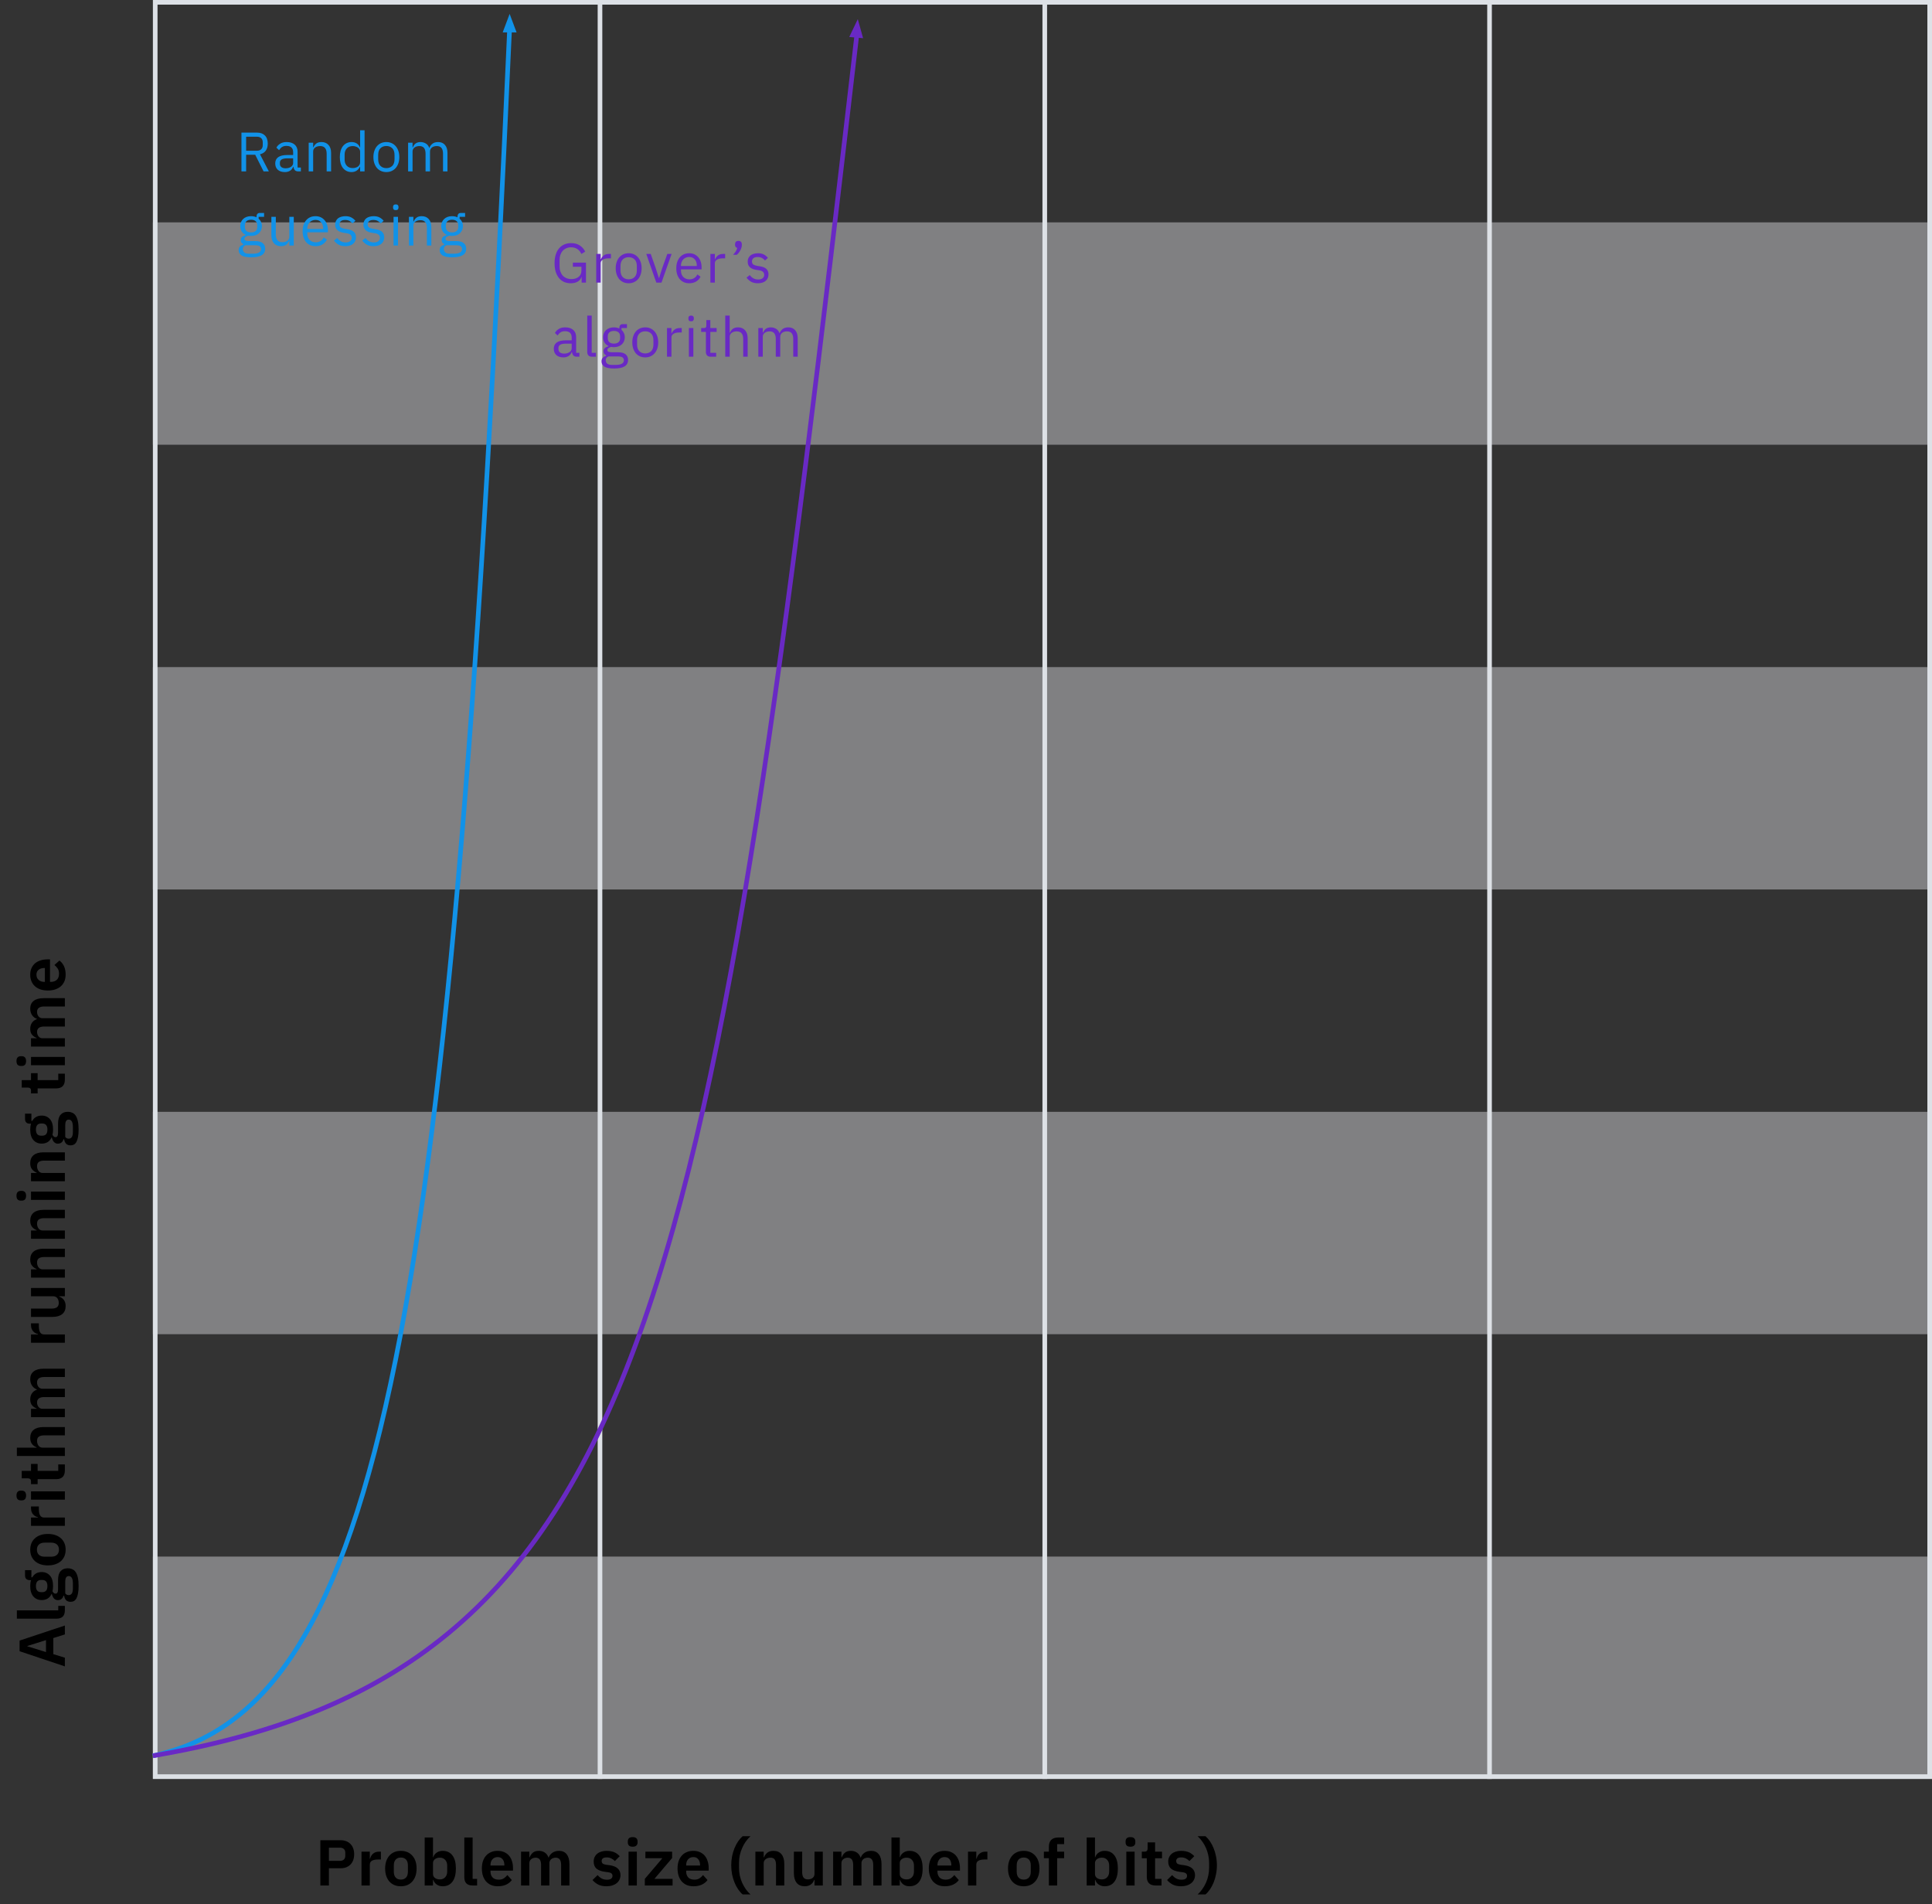 <svg xmlns="http://www.w3.org/2000/svg" width="417" height="411" fill="none" viewBox="0 0 417 411"><rect x="0" y="0" width="417" height="411" fill="#333333" stroke="none"/><rect width="384" height="48" x="33" y="336" fill="#F2F4F8" opacity=".4"/><rect width="384" height="48" x="33" y="240" fill="#F2F4F8" opacity=".4"/><rect width="384" height="48" x="33" y="144" fill="#F2F4F8" opacity=".4"/><rect width="384" height="48" x="33" y="48" fill="#F2F4F8" opacity=".4"/><path fill="#000" d="M69.148 407V397.228H73.544C73.993 397.228 74.394 397.303 74.749 397.452C75.112 397.592 75.421 397.797 75.672 398.068C75.924 398.329 76.116 398.647 76.246 399.02C76.377 399.393 76.442 399.804 76.442 400.252C76.442 400.709 76.377 401.125 76.246 401.498C76.116 401.862 75.924 402.179 75.672 402.45C75.421 402.711 75.112 402.917 74.749 403.066C74.394 403.206 73.993 403.276 73.544 403.276H70.996V407H69.148ZM70.996 401.68H73.376C73.731 401.68 74.011 401.587 74.216 401.4C74.422 401.204 74.525 400.929 74.525 400.574V399.93C74.525 399.575 74.422 399.305 74.216 399.118C74.011 398.931 73.731 398.838 73.376 398.838H70.996V401.68ZM78.028 407V399.692H79.82V401.204H79.891C79.937 401.008 80.007 400.821 80.1 400.644C80.203 400.457 80.334 400.294 80.493 400.154C80.651 400.014 80.838 399.902 81.052 399.818C81.276 399.734 81.533 399.692 81.823 399.692H82.215V401.386H81.654C81.048 401.386 80.591 401.475 80.282 401.652C79.975 401.829 79.82 402.119 79.82 402.52V407H78.028ZM86.514 407.168C85.992 407.168 85.52 407.079 85.1 406.902C84.69 406.725 84.335 406.468 84.036 406.132C83.747 405.796 83.523 405.395 83.364 404.928C83.206 404.452 83.126 403.92 83.126 403.332C83.126 402.744 83.206 402.217 83.364 401.75C83.523 401.283 83.747 400.887 84.036 400.56C84.335 400.224 84.69 399.967 85.1 399.79C85.52 399.613 85.992 399.524 86.514 399.524C87.037 399.524 87.508 399.613 87.928 399.79C88.348 399.967 88.703 400.224 88.992 400.56C89.291 400.887 89.52 401.283 89.678 401.75C89.837 402.217 89.916 402.744 89.916 403.332C89.916 403.92 89.837 404.452 89.678 404.928C89.52 405.395 89.291 405.796 88.992 406.132C88.703 406.468 88.348 406.725 87.928 406.902C87.508 407.079 87.037 407.168 86.514 407.168ZM86.514 405.726C86.99 405.726 87.364 405.581 87.634 405.292C87.905 405.003 88.04 404.578 88.04 404.018V402.66C88.04 402.109 87.905 401.689 87.634 401.4C87.364 401.111 86.99 400.966 86.514 400.966C86.048 400.966 85.679 401.111 85.408 401.4C85.138 401.689 85.002 402.109 85.002 402.66V404.018C85.002 404.578 85.138 405.003 85.408 405.292C85.679 405.581 86.048 405.726 86.514 405.726ZM91.665 396.64H93.457V400.896H93.513C93.644 400.476 93.891 400.145 94.255 399.902C94.619 399.65 95.044 399.524 95.529 399.524C96.462 399.524 97.172 399.855 97.657 400.518C98.152 401.171 98.399 402.109 98.399 403.332C98.399 404.564 98.152 405.511 97.657 406.174C97.172 406.837 96.462 407.168 95.529 407.168C95.044 407.168 94.619 407.042 94.255 406.79C93.9 406.538 93.653 406.202 93.513 405.782H93.457V407H91.665V396.64ZM94.955 405.684C95.422 405.684 95.8 405.53 96.089 405.222C96.378 404.914 96.523 404.499 96.523 403.976V402.716C96.523 402.193 96.378 401.778 96.089 401.47C95.8 401.153 95.422 400.994 94.955 400.994C94.526 400.994 94.166 401.101 93.877 401.316C93.597 401.531 93.457 401.815 93.457 402.17V404.494C93.457 404.877 93.597 405.171 93.877 405.376C94.166 405.581 94.526 405.684 94.955 405.684ZM102.011 407C101.395 407 100.943 406.846 100.653 406.538C100.364 406.23 100.219 405.796 100.219 405.236V396.64H102.011V405.572H102.977V407H102.011ZM107.449 407.168C106.907 407.168 106.422 407.079 105.993 406.902C105.573 406.715 105.213 406.459 104.915 406.132C104.625 405.796 104.401 405.395 104.243 404.928C104.084 404.452 104.005 403.92 104.005 403.332C104.005 402.753 104.079 402.231 104.229 401.764C104.387 401.297 104.611 400.901 104.901 400.574C105.19 400.238 105.545 399.981 105.965 399.804C106.385 399.617 106.861 399.524 107.393 399.524C107.962 399.524 108.457 399.622 108.877 399.818C109.297 400.014 109.642 400.28 109.913 400.616C110.183 400.952 110.384 401.344 110.515 401.792C110.655 402.231 110.725 402.702 110.725 403.206V403.794H105.867V403.976C105.867 404.508 106.016 404.937 106.315 405.264C106.613 405.581 107.057 405.74 107.645 405.74C108.093 405.74 108.457 405.647 108.737 405.46C109.026 405.273 109.283 405.035 109.507 404.746L110.473 405.824C110.174 406.244 109.763 406.575 109.241 406.818C108.727 407.051 108.13 407.168 107.449 407.168ZM107.421 400.868C106.945 400.868 106.567 401.027 106.287 401.344C106.007 401.661 105.867 402.072 105.867 402.576V402.688H108.863V402.562C108.863 402.058 108.737 401.652 108.485 401.344C108.242 401.027 107.887 400.868 107.421 400.868ZM112.461 407V399.692H114.253V400.91H114.323C114.463 400.527 114.687 400.201 114.995 399.93C115.303 399.659 115.733 399.524 116.283 399.524C116.787 399.524 117.221 399.645 117.585 399.888C117.949 400.131 118.22 400.499 118.397 400.994H118.425C118.556 400.583 118.813 400.238 119.195 399.958C119.587 399.669 120.077 399.524 120.665 399.524C121.384 399.524 121.935 399.771 122.317 400.266C122.709 400.761 122.905 401.465 122.905 402.38V407H121.113V402.562C121.113 401.517 120.721 400.994 119.937 400.994C119.76 400.994 119.587 401.022 119.419 401.078C119.261 401.125 119.116 401.199 118.985 401.302C118.864 401.395 118.766 401.517 118.691 401.666C118.617 401.806 118.579 401.974 118.579 402.17V407H116.787V402.562C116.787 401.517 116.395 400.994 115.611 400.994C115.443 400.994 115.275 401.022 115.107 401.078C114.949 401.125 114.804 401.199 114.673 401.302C114.552 401.395 114.449 401.517 114.365 401.666C114.291 401.806 114.253 401.974 114.253 402.17V407H112.461ZM130.912 407.168C130.212 407.168 129.624 407.051 129.148 406.818C128.672 406.575 128.252 406.244 127.888 405.824L128.98 404.76C129.25 405.068 129.544 405.311 129.862 405.488C130.188 405.665 130.562 405.754 130.982 405.754C131.411 405.754 131.719 405.679 131.906 405.53C132.102 405.381 132.2 405.175 132.2 404.914C132.2 404.699 132.13 404.531 131.99 404.41C131.859 404.279 131.63 404.191 131.304 404.144L130.576 404.046C129.782 403.943 129.176 403.719 128.756 403.374C128.345 403.019 128.14 402.506 128.14 401.834C128.14 401.479 128.205 401.162 128.336 400.882C128.466 400.593 128.653 400.35 128.896 400.154C129.138 399.949 129.428 399.795 129.764 399.692C130.109 399.58 130.492 399.524 130.912 399.524C131.266 399.524 131.579 399.552 131.85 399.608C132.13 399.655 132.382 399.729 132.606 399.832C132.83 399.925 133.035 400.047 133.222 400.196C133.408 400.336 133.59 400.495 133.768 400.672L132.718 401.722C132.503 401.498 132.246 401.311 131.948 401.162C131.649 401.013 131.322 400.938 130.968 400.938C130.576 400.938 130.291 401.008 130.114 401.148C129.946 401.288 129.862 401.47 129.862 401.694C129.862 401.937 129.932 402.123 130.072 402.254C130.221 402.375 130.468 402.464 130.814 402.52L131.556 402.618C133.133 402.842 133.922 403.561 133.922 404.774C133.922 405.129 133.847 405.455 133.698 405.754C133.558 406.043 133.357 406.295 133.096 406.51C132.834 406.715 132.517 406.879 132.144 407C131.78 407.112 131.369 407.168 130.912 407.168ZM136.56 398.628C136.187 398.628 135.916 398.544 135.748 398.376C135.589 398.208 135.51 397.993 135.51 397.732V397.452C135.51 397.191 135.589 396.976 135.748 396.808C135.916 396.64 136.187 396.556 136.56 396.556C136.924 396.556 137.19 396.64 137.358 396.808C137.526 396.976 137.61 397.191 137.61 397.452V397.732C137.61 397.993 137.526 398.208 137.358 398.376C137.19 398.544 136.924 398.628 136.56 398.628ZM135.664 399.692H137.456V407H135.664V399.692ZM139.175 407V405.572L142.969 401.106H139.301V399.692H145.069V401.078L141.247 405.572H145.167V407H139.175ZM149.684 407.168C149.143 407.168 148.657 407.079 148.228 406.902C147.808 406.715 147.449 406.459 147.15 406.132C146.861 405.796 146.637 405.395 146.478 404.928C146.319 404.452 146.24 403.92 146.24 403.332C146.24 402.753 146.315 402.231 146.464 401.764C146.623 401.297 146.847 400.901 147.136 400.574C147.425 400.238 147.78 399.981 148.2 399.804C148.62 399.617 149.096 399.524 149.628 399.524C150.197 399.524 150.692 399.622 151.112 399.818C151.532 400.014 151.877 400.28 152.148 400.616C152.419 400.952 152.619 401.344 152.75 401.792C152.89 402.231 152.96 402.702 152.96 403.206V403.794H148.102V403.976C148.102 404.508 148.251 404.937 148.55 405.264C148.849 405.581 149.292 405.74 149.88 405.74C150.328 405.74 150.692 405.647 150.972 405.46C151.261 405.273 151.518 405.035 151.742 404.746L152.708 405.824C152.409 406.244 151.999 406.575 151.476 406.818C150.963 407.051 150.365 407.168 149.684 407.168ZM149.656 400.868C149.18 400.868 148.802 401.027 148.522 401.344C148.242 401.661 148.102 402.072 148.102 402.576V402.688H151.098V402.562C151.098 402.058 150.972 401.652 150.72 401.344C150.477 401.027 150.123 400.868 149.656 400.868ZM157.829 402.632C157.829 401.96 157.89 401.311 158.011 400.686C158.142 400.061 158.315 399.482 158.529 398.95C158.753 398.409 159.015 397.919 159.313 397.48C159.612 397.041 159.939 396.668 160.293 396.36H161.987C161.605 396.715 161.259 397.107 160.951 397.536C160.653 397.965 160.396 398.427 160.181 398.922C159.967 399.407 159.799 399.921 159.677 400.462C159.565 401.003 159.509 401.559 159.509 402.128V403.164C159.509 403.743 159.565 404.307 159.677 404.858C159.799 405.399 159.967 405.917 160.181 406.412C160.405 406.897 160.667 407.355 160.965 407.784C161.273 408.213 161.614 408.596 161.987 408.932H160.293C159.948 408.643 159.626 408.279 159.327 407.84C159.029 407.401 158.767 406.911 158.543 406.37C158.319 405.819 158.142 405.231 158.011 404.606C157.89 403.971 157.829 403.313 157.829 402.632ZM163.042 407V399.692H164.834V400.91H164.904C165.053 400.518 165.287 400.191 165.604 399.93C165.931 399.659 166.379 399.524 166.948 399.524C167.704 399.524 168.283 399.771 168.684 400.266C169.085 400.761 169.286 401.465 169.286 402.38V407H167.494V402.562C167.494 402.039 167.401 401.647 167.214 401.386C167.027 401.125 166.719 400.994 166.29 400.994C166.103 400.994 165.921 401.022 165.744 401.078C165.576 401.125 165.422 401.199 165.282 401.302C165.151 401.395 165.044 401.517 164.96 401.666C164.876 401.806 164.834 401.974 164.834 402.17V407H163.042ZM175.801 405.782H175.731C175.665 405.969 175.577 406.146 175.465 406.314C175.362 406.473 175.227 406.617 175.059 406.748C174.9 406.879 174.704 406.981 174.471 407.056C174.247 407.131 173.985 407.168 173.687 407.168C172.931 407.168 172.352 406.921 171.951 406.426C171.549 405.931 171.349 405.227 171.349 404.312V399.692H173.141V404.13C173.141 404.634 173.239 405.021 173.435 405.292C173.631 405.553 173.943 405.684 174.373 405.684C174.55 405.684 174.723 405.661 174.891 405.614C175.068 405.567 175.222 405.497 175.353 405.404C175.483 405.301 175.591 405.18 175.675 405.04C175.759 404.891 175.801 404.718 175.801 404.522V399.692H177.593V407H175.801V405.782ZM179.823 407V399.692H181.615V400.91H181.685C181.825 400.527 182.049 400.201 182.357 399.93C182.665 399.659 183.094 399.524 183.645 399.524C184.149 399.524 184.583 399.645 184.947 399.888C185.311 400.131 185.582 400.499 185.759 400.994H185.787C185.918 400.583 186.174 400.238 186.557 399.958C186.949 399.669 187.439 399.524 188.027 399.524C188.746 399.524 189.296 399.771 189.679 400.266C190.071 400.761 190.267 401.465 190.267 402.38V407H188.475V402.562C188.475 401.517 188.083 400.994 187.299 400.994C187.122 400.994 186.949 401.022 186.781 401.078C186.622 401.125 186.478 401.199 186.347 401.302C186.226 401.395 186.128 401.517 186.053 401.666C185.978 401.806 185.941 401.974 185.941 402.17V407H184.149V402.562C184.149 401.517 183.757 400.994 182.973 400.994C182.805 400.994 182.637 401.022 182.469 401.078C182.31 401.125 182.166 401.199 182.035 401.302C181.914 401.395 181.811 401.517 181.727 401.666C181.652 401.806 181.615 401.974 181.615 402.17V407H179.823ZM192.411 396.64H194.203V400.896H194.259C194.389 400.476 194.637 400.145 195.001 399.902C195.365 399.65 195.789 399.524 196.275 399.524C197.208 399.524 197.917 399.855 198.403 400.518C198.897 401.171 199.145 402.109 199.145 403.332C199.145 404.564 198.897 405.511 198.403 406.174C197.917 406.837 197.208 407.168 196.275 407.168C195.789 407.168 195.365 407.042 195.001 406.79C194.646 406.538 194.399 406.202 194.259 405.782H194.203V407H192.411V396.64ZM195.701 405.684C196.167 405.684 196.545 405.53 196.835 405.222C197.124 404.914 197.269 404.499 197.269 403.976V402.716C197.269 402.193 197.124 401.778 196.835 401.47C196.545 401.153 196.167 400.994 195.701 400.994C195.271 400.994 194.912 401.101 194.623 401.316C194.343 401.531 194.203 401.815 194.203 402.17V404.494C194.203 404.877 194.343 405.171 194.623 405.376C194.912 405.581 195.271 405.684 195.701 405.684ZM203.919 407.168C203.378 407.168 202.893 407.079 202.463 406.902C202.043 406.715 201.684 406.459 201.385 406.132C201.096 405.796 200.872 405.395 200.713 404.928C200.555 404.452 200.475 403.92 200.475 403.332C200.475 402.753 200.55 402.231 200.699 401.764C200.858 401.297 201.082 400.901 201.371 400.574C201.661 400.238 202.015 399.981 202.435 399.804C202.855 399.617 203.331 399.524 203.863 399.524C204.433 399.524 204.927 399.622 205.347 399.818C205.767 400.014 206.113 400.28 206.383 400.616C206.654 400.952 206.855 401.344 206.985 401.792C207.125 402.231 207.195 402.702 207.195 403.206V403.794H202.337V403.976C202.337 404.508 202.487 404.937 202.785 405.264C203.084 405.581 203.527 405.74 204.115 405.74C204.563 405.74 204.927 405.647 205.207 405.46C205.497 405.273 205.753 405.035 205.977 404.746L206.943 405.824C206.645 406.244 206.234 406.575 205.711 406.818C205.198 407.051 204.601 407.168 203.919 407.168ZM203.891 400.868C203.415 400.868 203.037 401.027 202.757 401.344C202.477 401.661 202.337 402.072 202.337 402.576V402.688H205.333V402.562C205.333 402.058 205.207 401.652 204.955 401.344C204.713 401.027 204.358 400.868 203.891 400.868ZM208.932 407V399.692H210.724V401.204H210.794C210.841 401.008 210.911 400.821 211.004 400.644C211.107 400.457 211.237 400.294 211.396 400.154C211.555 400.014 211.741 399.902 211.956 399.818C212.18 399.734 212.437 399.692 212.726 399.692H213.118V401.386H212.558C211.951 401.386 211.494 401.475 211.186 401.652C210.878 401.829 210.724 402.119 210.724 402.52V407H208.932ZM220.955 407.168C220.432 407.168 219.961 407.079 219.541 406.902C219.13 406.725 218.775 406.468 218.477 406.132C218.187 405.796 217.963 405.395 217.805 404.928C217.646 404.452 217.567 403.92 217.567 403.332C217.567 402.744 217.646 402.217 217.805 401.75C217.963 401.283 218.187 400.887 218.477 400.56C218.775 400.224 219.13 399.967 219.541 399.79C219.961 399.613 220.432 399.524 220.955 399.524C221.477 399.524 221.949 399.613 222.369 399.79C222.789 399.967 223.143 400.224 223.433 400.56C223.731 400.887 223.96 401.283 224.119 401.75C224.277 402.217 224.357 402.744 224.357 403.332C224.357 403.92 224.277 404.452 224.119 404.928C223.96 405.395 223.731 405.796 223.433 406.132C223.143 406.468 222.789 406.725 222.369 406.902C221.949 407.079 221.477 407.168 220.955 407.168ZM220.955 405.726C221.431 405.726 221.804 405.581 222.075 405.292C222.345 405.003 222.481 404.578 222.481 404.018V402.66C222.481 402.109 222.345 401.689 222.075 401.4C221.804 401.111 221.431 400.966 220.955 400.966C220.488 400.966 220.119 401.111 219.849 401.4C219.578 401.689 219.443 402.109 219.443 402.66V404.018C219.443 404.578 219.578 405.003 219.849 405.292C220.119 405.581 220.488 405.726 220.955 405.726ZM226.387 401.106H225.309V399.692H226.387V398.642C226.387 397.998 226.555 397.503 226.891 397.158C227.237 396.813 227.741 396.64 228.403 396.64H229.677V398.068H228.179V399.692H229.677V401.106H228.179V407H226.387V401.106ZM234.546 396.64H236.338V400.896H236.394C236.525 400.476 236.772 400.145 237.136 399.902C237.5 399.65 237.925 399.524 238.41 399.524C239.344 399.524 240.053 399.855 240.538 400.518C241.033 401.171 241.28 402.109 241.28 403.332C241.28 404.564 241.033 405.511 240.538 406.174C240.053 406.837 239.344 407.168 238.41 407.168C237.925 407.168 237.5 407.042 237.136 406.79C236.782 406.538 236.534 406.202 236.394 405.782H236.338V407H234.546V396.64ZM237.836 405.684C238.303 405.684 238.681 405.53 238.97 405.222C239.26 404.914 239.404 404.499 239.404 403.976V402.716C239.404 402.193 239.26 401.778 238.97 401.47C238.681 401.153 238.303 400.994 237.836 400.994C237.407 400.994 237.048 401.101 236.758 401.316C236.478 401.531 236.338 401.815 236.338 402.17V404.494C236.338 404.877 236.478 405.171 236.758 405.376C237.048 405.581 237.407 405.684 237.836 405.684ZM243.997 398.628C243.624 398.628 243.353 398.544 243.185 398.376C243.026 398.208 242.947 397.993 242.947 397.732V397.452C242.947 397.191 243.026 396.976 243.185 396.808C243.353 396.64 243.624 396.556 243.997 396.556C244.361 396.556 244.627 396.64 244.795 396.808C244.963 396.976 245.047 397.191 245.047 397.452V397.732C245.047 397.993 244.963 398.208 244.795 398.376C244.627 398.544 244.361 398.628 243.997 398.628ZM243.101 399.692H244.893V407H243.101V399.692ZM249.412 407C248.796 407 248.325 406.841 247.998 406.524C247.681 406.197 247.522 405.735 247.522 405.138V401.12H246.444V399.692H247.004C247.275 399.692 247.457 399.631 247.55 399.51C247.653 399.379 247.704 399.188 247.704 398.936V397.69H249.314V399.692H250.812V401.12H249.314V405.572H250.7V407H249.412ZM254.92 407.168C254.22 407.168 253.632 407.051 253.156 406.818C252.68 406.575 252.26 406.244 251.896 405.824L252.988 404.76C253.259 405.068 253.553 405.311 253.87 405.488C254.197 405.665 254.57 405.754 254.99 405.754C255.42 405.754 255.728 405.679 255.914 405.53C256.11 405.381 256.208 405.175 256.208 404.914C256.208 404.699 256.138 404.531 255.998 404.41C255.868 404.279 255.639 404.191 255.312 404.144L254.584 404.046C253.791 403.943 253.184 403.719 252.764 403.374C252.354 403.019 252.148 402.506 252.148 401.834C252.148 401.479 252.214 401.162 252.344 400.882C252.475 400.593 252.662 400.35 252.904 400.154C253.147 399.949 253.436 399.795 253.772 399.692C254.118 399.58 254.5 399.524 254.92 399.524C255.275 399.524 255.588 399.552 255.858 399.608C256.138 399.655 256.39 399.729 256.614 399.832C256.838 399.925 257.044 400.047 257.23 400.196C257.417 400.336 257.599 400.495 257.776 400.672L256.726 401.722C256.512 401.498 256.255 401.311 255.956 401.162C255.658 401.013 255.331 400.938 254.976 400.938C254.584 400.938 254.3 401.008 254.122 401.148C253.954 401.288 253.87 401.47 253.87 401.694C253.87 401.937 253.94 402.123 254.08 402.254C254.23 402.375 254.477 402.464 254.822 402.52L255.564 402.618C257.142 402.842 257.93 403.561 257.93 404.774C257.93 405.129 257.856 405.455 257.706 405.754C257.566 406.043 257.366 406.295 257.104 406.51C256.843 406.715 256.526 406.879 256.152 407C255.788 407.112 255.378 407.168 254.92 407.168ZM262.655 402.632C262.655 403.313 262.589 403.971 262.459 404.606C262.337 405.231 262.165 405.819 261.941 406.37C261.717 406.911 261.455 407.401 261.157 407.84C260.858 408.279 260.536 408.643 260.191 408.932H258.497C258.87 408.596 259.206 408.213 259.505 407.784C259.813 407.355 260.074 406.897 260.289 406.412C260.513 405.917 260.681 405.399 260.793 404.858C260.914 404.307 260.975 403.743 260.975 403.164V402.128C260.975 401.559 260.914 401.003 260.793 400.462C260.681 399.921 260.517 399.407 260.303 398.922C260.088 398.427 259.827 397.965 259.519 397.536C259.22 397.107 258.879 396.715 258.497 396.36H260.191C260.545 396.668 260.872 397.041 261.171 397.48C261.469 397.919 261.726 398.409 261.941 398.95C262.165 399.482 262.337 400.061 262.459 400.686C262.589 401.311 262.655 401.96 262.655 402.632Z"/><path fill="#000" d="M14 352.804L11.508 353.588V357.06L14 357.83V359.706L4.228 356.43V354.134L14 350.886V352.804ZM5.908 355.296V355.366L9.926 356.612V354.036L5.908 355.296ZM14 347.606C14 348.222 13.846 348.674 13.538 348.964C13.23 349.253 12.796 349.398 12.236 349.398H3.64V347.606H12.572V346.64H14V347.606ZM14.616 338.529C14.999 338.529 15.335 338.599 15.624 338.739C15.923 338.869 16.17 339.089 16.366 339.397C16.562 339.705 16.711 340.101 16.814 340.587C16.917 341.072 16.968 341.665 16.968 342.365C16.968 342.981 16.926 343.503 16.842 343.933C16.767 344.362 16.655 344.717 16.506 344.997C16.366 345.267 16.189 345.463 15.974 345.585C15.759 345.706 15.517 345.767 15.246 345.767C14.835 345.767 14.513 345.655 14.28 345.431C14.056 345.197 13.911 344.875 13.846 344.465H13.692C13.617 344.763 13.473 344.997 13.258 345.165C13.034 345.323 12.773 345.403 12.474 345.403C12.287 345.403 12.124 345.365 11.984 345.291C11.835 345.216 11.709 345.118 11.606 344.997C11.503 344.866 11.419 344.721 11.354 344.563C11.279 344.404 11.223 344.236 11.186 344.059H11.13C10.925 344.507 10.64 344.843 10.276 345.067C9.912 345.281 9.487 345.389 9.002 345.389C8.255 345.389 7.658 345.132 7.21 344.619C6.753 344.105 6.524 343.354 6.524 342.365C6.524 342.141 6.538 341.921 6.566 341.707C6.594 341.483 6.641 341.277 6.706 341.091H6.468C5.759 341.091 5.404 340.745 5.404 340.055V338.921H6.776V340.475H6.972C7.187 340.092 7.467 339.807 7.812 339.621C8.157 339.434 8.554 339.341 9.002 339.341C9.739 339.341 10.332 339.597 10.78 340.111C11.228 340.615 11.452 341.366 11.452 342.365C11.452 342.794 11.41 343.167 11.326 343.485C11.391 343.625 11.48 343.746 11.592 343.849C11.695 343.951 11.825 344.003 11.984 344.003C12.348 344.003 12.53 343.685 12.53 343.051V341.091C12.53 340.195 12.717 339.546 13.09 339.145C13.454 338.734 13.963 338.529 14.616 338.529ZM14.826 340.209C14.593 340.209 14.411 340.302 14.28 340.489C14.149 340.675 14.084 340.997 14.084 341.455V343.947C14.271 344.199 14.523 344.325 14.84 344.325C15.12 344.325 15.339 344.208 15.498 343.975C15.657 343.741 15.736 343.345 15.736 342.785V341.889C15.736 341.301 15.661 340.876 15.512 340.615C15.363 340.344 15.134 340.209 14.826 340.209ZM10.234 342.365C10.234 341.487 9.861 341.049 9.114 341.049H8.876C8.129 341.049 7.756 341.487 7.756 342.365C7.756 343.242 8.129 343.681 8.876 343.681H9.114C9.861 343.681 10.234 343.242 10.234 342.365ZM14.168 334.518C14.168 335.04 14.079 335.512 13.902 335.932C13.725 336.342 13.468 336.697 13.132 336.996C12.796 337.285 12.395 337.509 11.928 337.668C11.452 337.826 10.92 337.906 10.332 337.906C9.744 337.906 9.217 337.826 8.75 337.668C8.283 337.509 7.887 337.285 7.56 336.996C7.224 336.697 6.967 336.342 6.79 335.932C6.613 335.512 6.524 335.04 6.524 334.518C6.524 333.995 6.613 333.524 6.79 333.104C6.967 332.684 7.224 332.329 7.56 332.04C7.887 331.741 8.283 331.512 8.75 331.354C9.217 331.195 9.744 331.116 10.332 331.116C10.92 331.116 11.452 331.195 11.928 331.354C12.395 331.512 12.796 331.741 13.132 332.04C13.468 332.329 13.725 332.684 13.902 333.104C14.079 333.524 14.168 333.995 14.168 334.518ZM12.726 334.518C12.726 334.042 12.581 333.668 12.292 333.398C12.003 333.127 11.578 332.992 11.018 332.992H9.66C9.109 332.992 8.689 333.127 8.4 333.398C8.111 333.668 7.966 334.042 7.966 334.518C7.966 334.984 8.111 335.353 8.4 335.624C8.689 335.894 9.109 336.03 9.66 336.03H11.018C11.578 336.03 12.003 335.894 12.292 335.624C12.581 335.353 12.726 334.984 12.726 334.518ZM14 329.367H6.692V327.575H8.204V327.505C8.008 327.458 7.821 327.388 7.644 327.295C7.457 327.192 7.294 327.062 7.154 326.903C7.014 326.744 6.902 326.558 6.818 326.343C6.734 326.119 6.692 325.862 6.692 325.573V325.181H8.386V325.741C8.386 326.348 8.475 326.805 8.652 327.113C8.829 327.421 9.119 327.575 9.52 327.575H14V329.367ZM5.628 322.815C5.628 323.188 5.544 323.459 5.376 323.627C5.208 323.786 4.993 323.865 4.732 323.865H4.452C4.191 323.865 3.976 323.786 3.808 323.627C3.64 323.459 3.556 323.188 3.556 322.815C3.556 322.451 3.64 322.185 3.808 322.017C3.976 321.849 4.191 321.765 4.452 321.765H4.732C4.993 321.765 5.208 321.849 5.376 322.017C5.544 322.185 5.628 322.451 5.628 322.815ZM6.692 323.711V321.919H14V323.711H6.692ZM14 317.4C14 318.016 13.841 318.487 13.524 318.814C13.197 319.131 12.735 319.29 12.138 319.29H8.12V320.368H6.692V319.808C6.692 319.537 6.631 319.355 6.51 319.262C6.379 319.159 6.188 319.108 5.936 319.108H4.69V317.498H6.692V316H8.12V317.498H12.572V316.112H14V317.4ZM3.64 314.285V312.493H7.91V312.423C7.518 312.274 7.191 312.041 6.93 311.723C6.659 311.397 6.524 310.949 6.524 310.379C6.524 309.623 6.771 309.045 7.266 308.643C7.761 308.242 8.465 308.041 9.38 308.041H14V309.833H9.562C9.039 309.833 8.647 309.927 8.386 310.113C8.125 310.3 7.994 310.608 7.994 311.037C7.994 311.224 8.022 311.406 8.078 311.583C8.125 311.751 8.199 311.905 8.302 312.045C8.395 312.176 8.517 312.283 8.666 312.367C8.806 312.451 8.974 312.493 9.17 312.493H14V314.285H3.64ZM14 305.895H6.692V304.103H7.91V304.033C7.527 303.893 7.201 303.669 6.93 303.361C6.659 303.053 6.524 302.624 6.524 302.073C6.524 301.569 6.645 301.135 6.888 300.771C7.131 300.407 7.499 300.136 7.994 299.959V299.931C7.583 299.8 7.238 299.544 6.958 299.161C6.669 298.769 6.524 298.279 6.524 297.691C6.524 296.972 6.771 296.422 7.266 296.039C7.761 295.647 8.465 295.451 9.38 295.451H14V297.243H9.562C8.517 297.243 7.994 297.635 7.994 298.419C7.994 298.596 8.022 298.769 8.078 298.937C8.125 299.096 8.199 299.24 8.302 299.371C8.395 299.492 8.517 299.59 8.666 299.665C8.806 299.74 8.974 299.777 9.17 299.777H14V301.569H9.562C8.517 301.569 7.994 301.961 7.994 302.745C7.994 302.913 8.022 303.081 8.078 303.249C8.125 303.408 8.199 303.552 8.302 303.683C8.395 303.804 8.517 303.907 8.666 303.991C8.806 304.066 8.974 304.103 9.17 304.103H14V305.895ZM14 289.839H6.692V288.047H8.204V287.977C8.008 287.93 7.821 287.86 7.644 287.767C7.457 287.664 7.294 287.533 7.154 287.375C7.014 287.216 6.902 287.029 6.818 286.815C6.734 286.591 6.692 286.334 6.692 286.045V285.653H8.386V286.213C8.386 286.819 8.475 287.277 8.652 287.585C8.829 287.893 9.119 288.047 9.52 288.047H14V289.839ZM12.782 279.815V279.885C12.969 279.95 13.146 280.039 13.314 280.151C13.473 280.253 13.617 280.389 13.748 280.557C13.879 280.715 13.981 280.911 14.056 281.145C14.131 281.369 14.168 281.63 14.168 281.929C14.168 282.685 13.921 283.263 13.426 283.665C12.931 284.066 12.227 284.267 11.312 284.267H6.692V282.475H11.13C11.634 282.475 12.021 282.377 12.292 282.181C12.553 281.985 12.684 281.672 12.684 281.243C12.684 281.065 12.661 280.893 12.614 280.725C12.567 280.547 12.497 280.393 12.404 280.263C12.301 280.132 12.18 280.025 12.04 279.941C11.891 279.857 11.718 279.815 11.522 279.815H6.692V278.023H14V279.815H12.782ZM14 275.792H6.692V274H7.91V273.93C7.518 273.781 7.191 273.547 6.93 273.23C6.659 272.903 6.524 272.455 6.524 271.886C6.524 271.13 6.771 270.551 7.266 270.15C7.761 269.749 8.465 269.548 9.38 269.548H14V271.34H9.562C9.039 271.34 8.647 271.433 8.386 271.62C8.125 271.807 7.994 272.115 7.994 272.544C7.994 272.731 8.022 272.913 8.078 273.09C8.125 273.258 8.199 273.412 8.302 273.552C8.395 273.683 8.517 273.79 8.666 273.874C8.806 273.958 8.974 274 9.17 274H14V275.792ZM14 267.402H6.692V265.61H7.91V265.54C7.518 265.39 7.191 265.157 6.93 264.84C6.659 264.513 6.524 264.065 6.524 263.496C6.524 262.74 6.771 262.161 7.266 261.76C7.761 261.358 8.465 261.158 9.38 261.158H14V262.95H9.562C9.039 262.95 8.647 263.043 8.386 263.23C8.125 263.416 7.994 263.724 7.994 264.154C7.994 264.34 8.022 264.522 8.078 264.7C8.125 264.868 8.199 265.022 8.302 265.162C8.395 265.292 8.517 265.4 8.666 265.484C8.806 265.568 8.974 265.61 9.17 265.61H14V267.402ZM5.628 258.115C5.628 258.488 5.544 258.759 5.376 258.927C5.208 259.086 4.993 259.165 4.732 259.165H4.452C4.191 259.165 3.976 259.086 3.808 258.927C3.64 258.759 3.556 258.488 3.556 258.115C3.556 257.751 3.64 257.485 3.808 257.317C3.976 257.149 4.191 257.065 4.452 257.065H4.732C4.993 257.065 5.208 257.149 5.376 257.317C5.544 257.485 5.628 257.751 5.628 258.115ZM6.692 259.011V257.219H14V259.011H6.692ZM14 254.982H6.692V253.19H7.91V253.12C7.518 252.971 7.191 252.737 6.93 252.42C6.659 252.093 6.524 251.645 6.524 251.076C6.524 250.32 6.771 249.741 7.266 249.34C7.761 248.939 8.465 248.738 9.38 248.738H14V250.53H9.562C9.039 250.53 8.647 250.623 8.386 250.81C8.125 250.997 7.994 251.305 7.994 251.734C7.994 251.921 8.022 252.103 8.078 252.28C8.125 252.448 8.199 252.602 8.302 252.742C8.395 252.873 8.517 252.98 8.666 253.064C8.806 253.148 8.974 253.19 9.17 253.19H14V254.982ZM14.616 239.998C14.999 239.998 15.335 240.068 15.624 240.208C15.923 240.338 16.17 240.558 16.366 240.866C16.562 241.174 16.711 241.57 16.814 242.056C16.917 242.541 16.968 243.134 16.968 243.834C16.968 244.45 16.926 244.972 16.842 245.402C16.767 245.831 16.655 246.186 16.506 246.466C16.366 246.736 16.189 246.932 15.974 247.054C15.759 247.175 15.517 247.236 15.246 247.236C14.835 247.236 14.513 247.124 14.28 246.9C14.056 246.666 13.911 246.344 13.846 245.934H13.692C13.617 246.232 13.473 246.466 13.258 246.634C13.034 246.792 12.773 246.872 12.474 246.872C12.287 246.872 12.124 246.834 11.984 246.76C11.835 246.685 11.709 246.587 11.606 246.466C11.503 246.335 11.419 246.19 11.354 246.032C11.279 245.873 11.223 245.705 11.186 245.528H11.13C10.925 245.976 10.64 246.312 10.276 246.536C9.912 246.75 9.487 246.858 9.002 246.858C8.255 246.858 7.658 246.601 7.21 246.088C6.753 245.574 6.524 244.823 6.524 243.834C6.524 243.61 6.538 243.39 6.566 243.176C6.594 242.952 6.641 242.746 6.706 242.56H6.468C5.759 242.56 5.404 242.214 5.404 241.524V240.39H6.776V241.944H6.972C7.187 241.561 7.467 241.276 7.812 241.09C8.157 240.903 8.554 240.81 9.002 240.81C9.739 240.81 10.332 241.066 10.78 241.58C11.228 242.084 11.452 242.835 11.452 243.834C11.452 244.263 11.41 244.636 11.326 244.954C11.391 245.094 11.48 245.215 11.592 245.318C11.695 245.42 11.825 245.472 11.984 245.472C12.348 245.472 12.53 245.154 12.53 244.52V242.56C12.53 241.664 12.717 241.015 13.09 240.614C13.454 240.203 13.963 239.998 14.616 239.998ZM14.826 241.678C14.593 241.678 14.411 241.771 14.28 241.958C14.149 242.144 14.084 242.466 14.084 242.924V245.416C14.271 245.668 14.523 245.794 14.84 245.794C15.12 245.794 15.339 245.677 15.498 245.444C15.657 245.21 15.736 244.814 15.736 244.254V243.358C15.736 242.77 15.661 242.345 15.512 242.084C15.363 241.813 15.134 241.678 14.826 241.678ZM10.234 243.834C10.234 242.956 9.861 242.518 9.114 242.518H8.876C8.129 242.518 7.756 242.956 7.756 243.834C7.756 244.711 8.129 245.15 8.876 245.15H9.114C9.861 245.15 10.234 244.711 10.234 243.834ZM14 233.052C14 233.668 13.841 234.139 13.524 234.466C13.197 234.783 12.735 234.942 12.138 234.942H8.12V236.02H6.692V235.46C6.692 235.189 6.631 235.007 6.51 234.914C6.379 234.811 6.188 234.76 5.936 234.76H4.69V233.15H6.692V231.652H8.12V233.15H12.572V231.764H14V233.052ZM5.628 229.042C5.628 229.415 5.544 229.686 5.376 229.854C5.208 230.012 4.993 230.092 4.732 230.092H4.452C4.191 230.092 3.976 230.012 3.808 229.854C3.64 229.686 3.556 229.415 3.556 229.042C3.556 228.678 3.64 228.412 3.808 228.244C3.976 228.076 4.191 227.992 4.452 227.992H4.732C4.993 227.992 5.208 228.076 5.376 228.244C5.544 228.412 5.628 228.678 5.628 229.042ZM6.692 229.938V228.146H14V229.938H6.692ZM14 225.909H6.692V224.117H7.91V224.047C7.527 223.907 7.201 223.683 6.93 223.375C6.659 223.067 6.524 222.637 6.524 222.087C6.524 221.583 6.645 221.149 6.888 220.785C7.131 220.421 7.499 220.15 7.994 219.973V219.945C7.583 219.814 7.238 219.557 6.958 219.175C6.669 218.783 6.524 218.293 6.524 217.705C6.524 216.986 6.771 216.435 7.266 216.053C7.761 215.661 8.465 215.465 9.38 215.465H14V217.257H9.562C8.517 217.257 7.994 217.649 7.994 218.433C7.994 218.61 8.022 218.783 8.078 218.951C8.125 219.109 8.199 219.254 8.302 219.385C8.395 219.506 8.517 219.604 8.666 219.679C8.806 219.753 8.974 219.791 9.17 219.791H14V221.583H9.562C8.517 221.583 7.994 221.975 7.994 222.759C7.994 222.927 8.022 223.095 8.078 223.263C8.125 223.421 8.199 223.566 8.302 223.697C8.395 223.818 8.517 223.921 8.666 224.005C8.806 224.079 8.974 224.117 9.17 224.117H14V225.909ZM14.168 210.367C14.168 210.908 14.079 211.393 13.902 211.823C13.715 212.243 13.459 212.602 13.132 212.901C12.796 213.19 12.395 213.414 11.928 213.573C11.452 213.731 10.92 213.811 10.332 213.811C9.753 213.811 9.231 213.736 8.764 213.587C8.297 213.428 7.901 213.204 7.574 212.915C7.238 212.625 6.981 212.271 6.804 211.851C6.617 211.431 6.524 210.955 6.524 210.423C6.524 209.853 6.622 209.359 6.818 208.939C7.014 208.519 7.28 208.173 7.616 207.903C7.952 207.632 8.344 207.431 8.792 207.301C9.231 207.161 9.702 207.091 10.206 207.091H10.794V211.949H10.976C11.508 211.949 11.937 211.799 12.264 211.501C12.581 211.202 12.74 210.759 12.74 210.171C12.74 209.723 12.647 209.359 12.46 209.079C12.273 208.789 12.035 208.533 11.746 208.309L12.824 207.343C13.244 207.641 13.575 208.052 13.818 208.575C14.051 209.088 14.168 209.685 14.168 210.367ZM7.868 210.395C7.868 210.871 8.027 211.249 8.344 211.529C8.661 211.809 9.072 211.949 9.576 211.949H9.688V208.953H9.562C9.058 208.953 8.652 209.079 8.344 209.331C8.027 209.573 7.868 209.928 7.868 210.395Z"/><line x1="129.5" x2="129.5" y2="384" stroke="#DDE1E6"/><line x1="225.5" x2="225.5" y2="384" stroke="#DDE1E6"/><line x1="321.5" x2="321.5" y2="384" stroke="#DDE1E6"/><rect width="383" height="383" x="33.5" y=".5" stroke="#DDE1E6"/><path fill="#6929C4" d="M125.54 59.776H125.504C125.4 60.168 125.144 60.496 124.736 60.76C124.336 61.016 123.816 61.144 123.176 61.144C122.664 61.144 122.192 61.052 121.76 60.868C121.336 60.676 120.972 60.4 120.668 60.04C120.364 59.672 120.124 59.22 119.948 58.684C119.78 58.14 119.696 57.516 119.696 56.812C119.696 56.116 119.78 55.5 119.948 54.964C120.116 54.42 120.356 53.968 120.668 53.608C120.98 53.24 121.356 52.96 121.796 52.768C122.236 52.576 122.724 52.48 123.26 52.48C124.012 52.48 124.64 52.648 125.144 52.984C125.648 53.32 126.036 53.764 126.308 54.316L125.48 54.82C125.288 54.372 125 54.02 124.616 53.764C124.24 53.508 123.788 53.38 123.26 53.38C122.892 53.38 122.556 53.448 122.252 53.584C121.948 53.712 121.684 53.896 121.46 54.136C121.244 54.376 121.076 54.664 120.956 55C120.836 55.336 120.776 55.712 120.776 56.128V57.484C120.776 57.9 120.836 58.28 120.956 58.624C121.076 58.96 121.244 59.248 121.46 59.488C121.684 59.728 121.956 59.916 122.276 60.052C122.596 60.18 122.956 60.244 123.356 60.244C123.644 60.244 123.916 60.208 124.172 60.136C124.436 60.056 124.664 59.94 124.856 59.788C125.056 59.636 125.212 59.448 125.324 59.224C125.436 58.992 125.492 58.72 125.492 58.408V57.58H123.644V56.692H126.476V61H125.54V59.776ZM128.684 61V54.808H129.644V55.948H129.704C129.816 55.652 130.016 55.388 130.304 55.156C130.592 54.924 130.988 54.808 131.492 54.808H131.864V55.768H131.3C130.78 55.768 130.372 55.868 130.076 56.068C129.788 56.26 129.644 56.504 129.644 56.8V61H128.684ZM135.691 61.144C135.275 61.144 134.895 61.068 134.551 60.916C134.207 60.764 133.911 60.548 133.663 60.268C133.423 59.98 133.235 59.64 133.099 59.248C132.963 58.848 132.895 58.4 132.895 57.904C132.895 57.416 132.963 56.972 133.099 56.572C133.235 56.172 133.423 55.832 133.663 55.552C133.911 55.264 134.207 55.044 134.551 54.892C134.895 54.74 135.275 54.664 135.691 54.664C136.107 54.664 136.483 54.74 136.819 54.892C137.163 55.044 137.459 55.264 137.707 55.552C137.955 55.832 138.147 56.172 138.283 56.572C138.419 56.972 138.487 57.416 138.487 57.904C138.487 58.4 138.419 58.848 138.283 59.248C138.147 59.64 137.955 59.98 137.707 60.268C137.459 60.548 137.163 60.764 136.819 60.916C136.483 61.068 136.107 61.144 135.691 61.144ZM135.691 60.292C136.211 60.292 136.635 60.132 136.963 59.812C137.291 59.492 137.455 59.004 137.455 58.348V57.46C137.455 56.804 137.291 56.316 136.963 55.996C136.635 55.676 136.211 55.516 135.691 55.516C135.171 55.516 134.747 55.676 134.419 55.996C134.091 56.316 133.927 56.804 133.927 57.46V58.348C133.927 59.004 134.091 59.492 134.419 59.812C134.747 60.132 135.171 60.292 135.691 60.292ZM141.66 61L139.488 54.808H140.448L141.528 57.88L142.2 59.992H142.26L142.932 57.88L144.036 54.808H144.96L142.776 61H141.66ZM148.753 61.144C148.329 61.144 147.945 61.068 147.601 60.916C147.265 60.764 146.973 60.548 146.725 60.268C146.485 59.98 146.297 59.64 146.161 59.248C146.033 58.848 145.969 58.4 145.969 57.904C145.969 57.416 146.033 56.972 146.161 56.572C146.297 56.172 146.485 55.832 146.725 55.552C146.973 55.264 147.265 55.044 147.601 54.892C147.945 54.74 148.329 54.664 148.753 54.664C149.169 54.664 149.541 54.74 149.869 54.892C150.197 55.044 150.477 55.256 150.709 55.528C150.941 55.792 151.117 56.108 151.237 56.476C151.365 56.844 151.429 57.248 151.429 57.688V58.144H146.977V58.432C146.977 58.696 147.017 58.944 147.097 59.176C147.185 59.4 147.305 59.596 147.457 59.764C147.617 59.932 147.809 60.064 148.033 60.16C148.265 60.256 148.525 60.304 148.813 60.304C149.205 60.304 149.545 60.212 149.833 60.028C150.129 59.844 150.357 59.58 150.517 59.236L151.201 59.728C151.001 60.152 150.689 60.496 150.265 60.76C149.841 61.016 149.337 61.144 148.753 61.144ZM148.753 55.468C148.489 55.468 148.249 55.516 148.033 55.612C147.817 55.7 147.629 55.828 147.469 55.996C147.317 56.164 147.197 56.364 147.109 56.596C147.021 56.82 146.977 57.068 146.977 57.34V57.424H150.397V57.292C150.397 56.74 150.245 56.3 149.941 55.972C149.645 55.636 149.249 55.468 148.753 55.468ZM153.331 61V54.808H154.291V55.948H154.351C154.463 55.652 154.663 55.388 154.951 55.156C155.239 54.924 155.635 54.808 156.139 54.808H156.511V55.768H155.947C155.427 55.768 155.019 55.868 154.723 56.068C154.435 56.26 154.291 56.504 154.291 56.8V61H153.331ZM159.385 52C159.641 52 159.825 52.068 159.937 52.204C160.057 52.332 160.117 52.5 160.117 52.708V52.876C160.117 53.204 160.021 53.568 159.829 53.968C159.637 54.36 159.369 54.704 159.025 55H158.221C158.461 54.744 158.653 54.504 158.797 54.28C158.949 54.048 159.057 53.792 159.121 53.512C158.961 53.472 158.841 53.396 158.761 53.284C158.689 53.172 158.653 53.036 158.653 52.876V52.708C158.653 52.5 158.709 52.332 158.821 52.204C158.941 52.068 159.129 52 159.385 52ZM163.577 61.144C163.001 61.144 162.517 61.036 162.125 60.82C161.741 60.596 161.409 60.3 161.129 59.932L161.813 59.38C162.053 59.684 162.321 59.92 162.617 60.088C162.913 60.248 163.257 60.328 163.649 60.328C164.057 60.328 164.373 60.24 164.597 60.064C164.829 59.888 164.945 59.64 164.945 59.32C164.945 59.08 164.865 58.876 164.705 58.708C164.553 58.532 164.273 58.412 163.865 58.348L163.373 58.276C163.085 58.236 162.821 58.176 162.581 58.096C162.341 58.008 162.129 57.896 161.945 57.76C161.769 57.616 161.629 57.44 161.525 57.232C161.429 57.024 161.381 56.776 161.381 56.488C161.381 56.184 161.437 55.92 161.549 55.696C161.661 55.464 161.813 55.272 162.005 55.12C162.205 54.968 162.441 54.856 162.713 54.784C162.985 54.704 163.277 54.664 163.589 54.664C164.093 54.664 164.513 54.752 164.849 54.928C165.193 55.104 165.493 55.348 165.749 55.66L165.113 56.236C164.977 56.044 164.777 55.872 164.513 55.72C164.249 55.56 163.917 55.48 163.517 55.48C163.117 55.48 162.813 55.568 162.605 55.744C162.405 55.912 162.305 56.144 162.305 56.44C162.305 56.744 162.405 56.964 162.605 57.1C162.813 57.236 163.109 57.336 163.493 57.4L163.973 57.472C164.661 57.576 165.149 57.776 165.437 58.072C165.725 58.36 165.869 58.74 165.869 59.212C165.869 59.812 165.665 60.284 165.257 60.628C164.849 60.972 164.289 61.144 163.577 61.144ZM124.52 77C124.16 77 123.9 76.904 123.74 76.712C123.588 76.52 123.492 76.28 123.452 75.992H123.392C123.256 76.376 123.032 76.664 122.72 76.856C122.408 77.048 122.036 77.144 121.604 77.144C120.948 77.144 120.436 76.976 120.068 76.64C119.708 76.304 119.528 75.848 119.528 75.272C119.528 74.688 119.74 74.24 120.164 73.928C120.596 73.616 121.264 73.46 122.168 73.46H123.392V72.848C123.392 72.408 123.272 72.072 123.032 71.84C122.792 71.608 122.424 71.492 121.928 71.492C121.552 71.492 121.236 71.576 120.98 71.744C120.732 71.912 120.524 72.136 120.356 72.416L119.78 71.876C119.948 71.54 120.216 71.256 120.584 71.024C120.952 70.784 121.416 70.664 121.976 70.664C122.728 70.664 123.312 70.848 123.728 71.216C124.144 71.584 124.352 72.096 124.352 72.752V76.16H125.06V77H124.52ZM121.76 76.328C122 76.328 122.22 76.3 122.42 76.244C122.62 76.188 122.792 76.108 122.936 76.004C123.08 75.9 123.192 75.78 123.272 75.644C123.352 75.508 123.392 75.36 123.392 75.2V74.18H122.12C121.568 74.18 121.164 74.26 120.908 74.42C120.66 74.58 120.536 74.812 120.536 75.116V75.368C120.536 75.672 120.644 75.908 120.86 76.076C121.084 76.244 121.384 76.328 121.76 76.328ZM127.77 77C127.434 77 127.178 76.908 127.002 76.724C126.834 76.532 126.75 76.292 126.75 76.004V68.12H127.71V76.16H128.622V77H127.77ZM135.56 77.684C135.56 78.324 135.308 78.792 134.804 79.088C134.308 79.392 133.56 79.544 132.56 79.544C131.592 79.544 130.896 79.412 130.472 79.148C130.048 78.884 129.836 78.508 129.836 78.02C129.836 77.684 129.924 77.42 130.1 77.228C130.276 77.044 130.516 76.908 130.82 76.82V76.688C130.452 76.512 130.268 76.224 130.268 75.824C130.268 75.512 130.368 75.276 130.568 75.116C130.768 74.948 131.024 74.824 131.336 74.744V74.696C130.968 74.52 130.68 74.268 130.472 73.94C130.272 73.612 130.172 73.232 130.172 72.8C130.172 72.488 130.228 72.2 130.34 71.936C130.452 71.672 130.608 71.448 130.808 71.264C131.016 71.072 131.26 70.924 131.54 70.82C131.828 70.716 132.148 70.664 132.5 70.664C132.94 70.664 133.332 70.744 133.676 70.904V70.796C133.676 70.556 133.732 70.36 133.844 70.208C133.956 70.048 134.14 69.968 134.396 69.968H135.32V70.808H134.144V71.204C134.368 71.396 134.54 71.628 134.66 71.9C134.788 72.164 134.852 72.464 134.852 72.8C134.852 73.112 134.796 73.4 134.684 73.664C134.572 73.928 134.412 74.156 134.204 74.348C134.004 74.532 133.76 74.676 133.472 74.78C133.184 74.884 132.864 74.936 132.512 74.936C132.312 74.936 132.112 74.916 131.912 74.876C131.704 74.932 131.516 75.016 131.348 75.128C131.18 75.232 131.096 75.38 131.096 75.572C131.096 75.756 131.184 75.88 131.36 75.944C131.536 76.008 131.764 76.04 132.044 76.04H133.364C134.132 76.04 134.688 76.188 135.032 76.484C135.384 76.772 135.56 77.172 135.56 77.684ZM134.66 77.756C134.66 77.508 134.564 77.308 134.372 77.156C134.188 77.012 133.856 76.94 133.376 76.94H131.312C130.928 77.116 130.736 77.396 130.736 77.78C130.736 78.052 130.836 78.284 131.036 78.476C131.244 78.668 131.592 78.764 132.08 78.764H132.968C133.504 78.764 133.92 78.68 134.216 78.512C134.512 78.344 134.66 78.092 134.66 77.756ZM132.512 74.168C132.92 74.168 133.244 74.072 133.484 73.88C133.724 73.68 133.844 73.376 133.844 72.968V72.632C133.844 72.224 133.724 71.924 133.484 71.732C133.244 71.532 132.92 71.432 132.512 71.432C132.104 71.432 131.78 71.532 131.54 71.732C131.3 71.924 131.18 72.224 131.18 72.632V72.968C131.18 73.376 131.3 73.68 131.54 73.88C131.78 74.072 132.104 74.168 132.512 74.168ZM139.269 77.144C138.853 77.144 138.473 77.068 138.129 76.916C137.785 76.764 137.489 76.548 137.241 76.268C137.001 75.98 136.813 75.64 136.677 75.248C136.541 74.848 136.473 74.4 136.473 73.904C136.473 73.416 136.541 72.972 136.677 72.572C136.813 72.172 137.001 71.832 137.241 71.552C137.489 71.264 137.785 71.044 138.129 70.892C138.473 70.74 138.853 70.664 139.269 70.664C139.685 70.664 140.061 70.74 140.397 70.892C140.741 71.044 141.037 71.264 141.285 71.552C141.533 71.832 141.725 72.172 141.861 72.572C141.997 72.972 142.065 73.416 142.065 73.904C142.065 74.4 141.997 74.848 141.861 75.248C141.725 75.64 141.533 75.98 141.285 76.268C141.037 76.548 140.741 76.764 140.397 76.916C140.061 77.068 139.685 77.144 139.269 77.144ZM139.269 76.292C139.789 76.292 140.213 76.132 140.541 75.812C140.869 75.492 141.033 75.004 141.033 74.348V73.46C141.033 72.804 140.869 72.316 140.541 71.996C140.213 71.676 139.789 71.516 139.269 71.516C138.749 71.516 138.325 71.676 137.997 71.996C137.669 72.316 137.505 72.804 137.505 73.46V74.348C137.505 75.004 137.669 75.492 137.997 75.812C138.325 76.132 138.749 76.292 139.269 76.292ZM143.964 77V70.808H144.924V71.948H144.984C145.096 71.652 145.296 71.388 145.584 71.156C145.872 70.924 146.268 70.808 146.772 70.808H147.144V71.768H146.58C146.06 71.768 145.652 71.868 145.356 72.068C145.068 72.26 144.924 72.504 144.924 72.8V77H143.964ZM149.17 69.356C148.962 69.356 148.81 69.308 148.714 69.212C148.626 69.108 148.582 68.976 148.582 68.816V68.66C148.582 68.5 148.626 68.372 148.714 68.276C148.81 68.172 148.962 68.12 149.17 68.12C149.378 68.12 149.526 68.172 149.614 68.276C149.71 68.372 149.758 68.5 149.758 68.66V68.816C149.758 68.976 149.71 69.108 149.614 69.212C149.526 69.308 149.378 69.356 149.17 69.356ZM148.69 70.808H149.65V77H148.69V70.808ZM153.378 77C153.042 77 152.786 76.908 152.61 76.724C152.442 76.532 152.358 76.284 152.358 75.98V71.648H151.338V70.808H151.914C152.122 70.808 152.262 70.768 152.334 70.688C152.414 70.6 152.454 70.452 152.454 70.244V69.092H153.318V70.808H154.674V71.648H153.318V76.16H154.578V77H153.378ZM156.537 68.12H157.497V71.816H157.545C157.697 71.464 157.909 71.184 158.181 70.976C158.461 70.768 158.833 70.664 159.297 70.664C159.937 70.664 160.441 70.872 160.809 71.288C161.185 71.696 161.373 72.276 161.373 73.028V77H160.413V73.196C160.413 72.084 159.945 71.528 159.009 71.528C158.817 71.528 158.629 71.552 158.445 71.6C158.269 71.648 158.109 71.72 157.965 71.816C157.821 71.912 157.705 72.036 157.617 72.188C157.537 72.332 157.497 72.504 157.497 72.704V77H156.537V68.12ZM163.678 77V70.808H164.638V71.816H164.686C164.758 71.656 164.838 71.508 164.926 71.372C165.022 71.228 165.134 71.104 165.262 71C165.398 70.896 165.554 70.816 165.73 70.76C165.906 70.696 166.114 70.664 166.354 70.664C166.762 70.664 167.138 70.764 167.482 70.964C167.826 71.156 168.082 71.476 168.25 71.924H168.274C168.386 71.588 168.594 71.296 168.898 71.048C169.21 70.792 169.63 70.664 170.158 70.664C170.79 70.664 171.282 70.872 171.634 71.288C171.994 71.696 172.174 72.276 172.174 73.028V77H171.214V73.196C171.214 72.644 171.106 72.228 170.89 71.948C170.674 71.668 170.33 71.528 169.858 71.528C169.666 71.528 169.482 71.552 169.306 71.6C169.138 71.648 168.986 71.72 168.85 71.816C168.714 71.912 168.606 72.036 168.526 72.188C168.446 72.332 168.406 72.504 168.406 72.704V77H167.446V73.196C167.446 72.644 167.338 72.228 167.122 71.948C166.906 71.668 166.57 71.528 166.114 71.528C165.922 71.528 165.738 71.552 165.562 71.6C165.386 71.648 165.23 71.72 165.094 71.816C164.958 71.912 164.846 72.036 164.758 72.188C164.678 72.332 164.638 72.504 164.638 72.704V77H163.678Z"/><path fill="#1192E8" d="M53.124 37H52.116V28.624H55.452C56.188 28.624 56.76 28.828 57.168 29.236C57.584 29.644 57.792 30.232 57.792 31C57.792 31.616 57.648 32.124 57.36 32.524C57.08 32.916 56.664 33.176 56.112 33.304L58.032 37H56.892L55.08 33.4H53.124V37ZM55.452 32.536C55.852 32.536 56.16 32.432 56.376 32.224C56.6 32.016 56.712 31.72 56.712 31.336V30.712C56.712 30.328 56.6 30.032 56.376 29.824C56.16 29.616 55.852 29.512 55.452 29.512H53.124V32.536H55.452ZM64.399 37C64.039 37 63.779 36.904 63.619 36.712C63.467 36.52 63.371 36.28 63.331 35.992H63.271C63.135 36.376 62.911 36.664 62.599 36.856C62.287 37.048 61.915 37.144 61.483 37.144C60.827 37.144 60.315 36.976 59.947 36.64C59.587 36.304 59.407 35.848 59.407 35.272C59.407 34.688 59.619 34.24 60.043 33.928C60.475 33.616 61.143 33.46 62.047 33.46H63.271V32.848C63.271 32.408 63.151 32.072 62.911 31.84C62.671 31.608 62.303 31.492 61.807 31.492C61.431 31.492 61.115 31.576 60.859 31.744C60.611 31.912 60.403 32.136 60.235 32.416L59.659 31.876C59.827 31.54 60.095 31.256 60.463 31.024C60.831 30.784 61.295 30.664 61.855 30.664C62.607 30.664 63.191 30.848 63.607 31.216C64.023 31.584 64.231 32.096 64.231 32.752V36.16H64.939V37H64.399ZM61.639 36.328C61.879 36.328 62.099 36.3 62.299 36.244C62.499 36.188 62.671 36.108 62.815 36.004C62.959 35.9 63.071 35.78 63.151 35.644C63.231 35.508 63.271 35.36 63.271 35.2V34.18H61.999C61.447 34.18 61.043 34.26 60.787 34.42C60.539 34.58 60.415 34.812 60.415 35.116V35.368C60.415 35.672 60.523 35.908 60.739 36.076C60.963 36.244 61.263 36.328 61.639 36.328ZM66.629 37V30.808H67.589V31.816H67.637C67.789 31.464 68.001 31.184 68.273 30.976C68.553 30.768 68.925 30.664 69.389 30.664C70.029 30.664 70.533 30.872 70.901 31.288C71.277 31.696 71.465 32.276 71.465 33.028V37H70.505V33.196C70.505 32.084 70.037 31.528 69.101 31.528C68.909 31.528 68.721 31.552 68.537 31.6C68.361 31.648 68.201 31.72 68.057 31.816C67.913 31.912 67.797 32.036 67.709 32.188C67.629 32.332 67.589 32.504 67.589 32.704V37H66.629ZM77.729 35.992H77.681C77.305 36.76 76.701 37.144 75.869 37.144C75.485 37.144 75.137 37.068 74.825 36.916C74.513 36.764 74.245 36.548 74.021 36.268C73.805 35.988 73.637 35.648 73.517 35.248C73.405 34.848 73.349 34.4 73.349 33.904C73.349 33.408 73.405 32.96 73.517 32.56C73.637 32.16 73.805 31.82 74.021 31.54C74.245 31.26 74.513 31.044 74.825 30.892C75.137 30.74 75.485 30.664 75.869 30.664C76.301 30.664 76.669 30.76 76.973 30.952C77.285 31.136 77.521 31.424 77.681 31.816H77.729V28.12H78.689V37H77.729V35.992ZM76.133 36.28C76.349 36.28 76.553 36.252 76.745 36.196C76.945 36.14 77.117 36.06 77.261 35.956C77.405 35.844 77.517 35.712 77.597 35.56C77.685 35.4 77.729 35.22 77.729 35.02V32.716C77.729 32.548 77.685 32.392 77.597 32.248C77.517 32.096 77.405 31.968 77.261 31.864C77.117 31.76 76.945 31.68 76.745 31.624C76.553 31.56 76.349 31.528 76.133 31.528C75.589 31.528 75.161 31.7 74.849 32.044C74.537 32.38 74.381 32.824 74.381 33.376V34.432C74.381 34.984 74.537 35.432 74.849 35.776C75.161 36.112 75.589 36.28 76.133 36.28ZM83.39 37.144C82.974 37.144 82.594 37.068 82.25 36.916C81.906 36.764 81.61 36.548 81.362 36.268C81.122 35.98 80.934 35.64 80.798 35.248C80.662 34.848 80.594 34.4 80.594 33.904C80.594 33.416 80.662 32.972 80.798 32.572C80.934 32.172 81.122 31.832 81.362 31.552C81.61 31.264 81.906 31.044 82.25 30.892C82.594 30.74 82.974 30.664 83.39 30.664C83.806 30.664 84.182 30.74 84.518 30.892C84.862 31.044 85.158 31.264 85.406 31.552C85.654 31.832 85.846 32.172 85.982 32.572C86.118 32.972 86.186 33.416 86.186 33.904C86.186 34.4 86.118 34.848 85.982 35.248C85.846 35.64 85.654 35.98 85.406 36.268C85.158 36.548 84.862 36.764 84.518 36.916C84.182 37.068 83.806 37.144 83.39 37.144ZM83.39 36.292C83.91 36.292 84.334 36.132 84.662 35.812C84.99 35.492 85.154 35.004 85.154 34.348V33.46C85.154 32.804 84.99 32.316 84.662 31.996C84.334 31.676 83.91 31.516 83.39 31.516C82.87 31.516 82.446 31.676 82.118 31.996C81.79 32.316 81.626 32.804 81.626 33.46V34.348C81.626 35.004 81.79 35.492 82.118 35.812C82.446 36.132 82.87 36.292 83.39 36.292ZM88.085 37V30.808H89.045V31.816H89.093C89.165 31.656 89.245 31.508 89.333 31.372C89.429 31.228 89.541 31.104 89.669 31C89.805 30.896 89.961 30.816 90.137 30.76C90.313 30.696 90.521 30.664 90.761 30.664C91.169 30.664 91.545 30.764 91.889 30.964C92.233 31.156 92.489 31.476 92.657 31.924H92.681C92.793 31.588 93.001 31.296 93.305 31.048C93.617 30.792 94.037 30.664 94.565 30.664C95.197 30.664 95.689 30.872 96.041 31.288C96.401 31.696 96.581 32.276 96.581 33.028V37H95.621V33.196C95.621 32.644 95.513 32.228 95.297 31.948C95.081 31.668 94.737 31.528 94.265 31.528C94.073 31.528 93.889 31.552 93.713 31.6C93.545 31.648 93.393 31.72 93.257 31.816C93.121 31.912 93.013 32.036 92.933 32.188C92.853 32.332 92.813 32.504 92.813 32.704V37H91.853V33.196C91.853 32.644 91.745 32.228 91.529 31.948C91.313 31.668 90.977 31.528 90.521 31.528C90.329 31.528 90.145 31.552 89.969 31.6C89.793 31.648 89.637 31.72 89.501 31.816C89.365 31.912 89.253 32.036 89.165 32.188C89.085 32.332 89.045 32.504 89.045 32.704V37H88.085ZM57.24 53.684C57.24 54.324 56.988 54.792 56.484 55.088C55.988 55.392 55.24 55.544 54.24 55.544C53.272 55.544 52.576 55.412 52.152 55.148C51.728 54.884 51.516 54.508 51.516 54.02C51.516 53.684 51.604 53.42 51.78 53.228C51.956 53.044 52.196 52.908 52.5 52.82V52.688C52.132 52.512 51.948 52.224 51.948 51.824C51.948 51.512 52.048 51.276 52.248 51.116C52.448 50.948 52.704 50.824 53.016 50.744V50.696C52.648 50.52 52.36 50.268 52.152 49.94C51.952 49.612 51.852 49.232 51.852 48.8C51.852 48.488 51.908 48.2 52.02 47.936C52.132 47.672 52.288 47.448 52.488 47.264C52.696 47.072 52.94 46.924 53.22 46.82C53.508 46.716 53.828 46.664 54.18 46.664C54.62 46.664 55.012 46.744 55.356 46.904V46.796C55.356 46.556 55.412 46.36 55.524 46.208C55.636 46.048 55.82 45.968 56.076 45.968H57V46.808H55.824V47.204C56.048 47.396 56.22 47.628 56.34 47.9C56.468 48.164 56.532 48.464 56.532 48.8C56.532 49.112 56.476 49.4 56.364 49.664C56.252 49.928 56.092 50.156 55.884 50.348C55.684 50.532 55.44 50.676 55.152 50.78C54.864 50.884 54.544 50.936 54.192 50.936C53.992 50.936 53.792 50.916 53.592 50.876C53.384 50.932 53.196 51.016 53.028 51.128C52.86 51.232 52.776 51.38 52.776 51.572C52.776 51.756 52.864 51.88 53.04 51.944C53.216 52.008 53.444 52.04 53.724 52.04H55.044C55.812 52.04 56.368 52.188 56.712 52.484C57.064 52.772 57.24 53.172 57.24 53.684ZM56.34 53.756C56.34 53.508 56.244 53.308 56.052 53.156C55.868 53.012 55.536 52.94 55.056 52.94H52.992C52.608 53.116 52.416 53.396 52.416 53.78C52.416 54.052 52.516 54.284 52.716 54.476C52.924 54.668 53.272 54.764 53.76 54.764H54.648C55.184 54.764 55.6 54.68 55.896 54.512C56.192 54.344 56.34 54.092 56.34 53.756ZM54.192 50.168C54.6 50.168 54.924 50.072 55.164 49.88C55.404 49.68 55.524 49.376 55.524 48.968V48.632C55.524 48.224 55.404 47.924 55.164 47.732C54.924 47.532 54.6 47.432 54.192 47.432C53.784 47.432 53.46 47.532 53.22 47.732C52.98 47.924 52.86 48.224 52.86 48.632V48.968C52.86 49.376 52.98 49.68 53.22 49.88C53.46 50.072 53.784 50.168 54.192 50.168ZM62.449 51.992H62.401C62.337 52.136 62.257 52.28 62.161 52.424C62.073 52.56 61.961 52.684 61.825 52.796C61.689 52.9 61.525 52.984 61.333 53.048C61.141 53.112 60.917 53.144 60.661 53.144C60.021 53.144 59.513 52.94 59.137 52.532C58.761 52.116 58.573 51.532 58.573 50.78V46.808H59.533V50.612C59.533 51.724 60.005 52.28 60.949 52.28C61.141 52.28 61.325 52.256 61.501 52.208C61.685 52.16 61.845 52.088 61.981 51.992C62.125 51.896 62.237 51.776 62.317 51.632C62.405 51.48 62.449 51.3 62.449 51.092V46.808H63.409V53H62.449V51.992ZM68.101 53.144C67.677 53.144 67.293 53.068 66.949 52.916C66.613 52.764 66.321 52.548 66.073 52.268C65.833 51.98 65.645 51.64 65.509 51.248C65.381 50.848 65.317 50.4 65.317 49.904C65.317 49.416 65.381 48.972 65.509 48.572C65.645 48.172 65.833 47.832 66.073 47.552C66.321 47.264 66.613 47.044 66.949 46.892C67.293 46.74 67.677 46.664 68.101 46.664C68.517 46.664 68.889 46.74 69.217 46.892C69.545 47.044 69.825 47.256 70.057 47.528C70.289 47.792 70.465 48.108 70.585 48.476C70.713 48.844 70.777 49.248 70.777 49.688V50.144H66.325V50.432C66.325 50.696 66.365 50.944 66.445 51.176C66.533 51.4 66.653 51.596 66.805 51.764C66.965 51.932 67.157 52.064 67.381 52.16C67.613 52.256 67.873 52.304 68.161 52.304C68.553 52.304 68.893 52.212 69.181 52.028C69.477 51.844 69.705 51.58 69.865 51.236L70.549 51.728C70.349 52.152 70.037 52.496 69.613 52.76C69.189 53.016 68.685 53.144 68.101 53.144ZM68.101 47.468C67.837 47.468 67.597 47.516 67.381 47.612C67.165 47.7 66.977 47.828 66.817 47.996C66.665 48.164 66.545 48.364 66.457 48.596C66.369 48.82 66.325 49.068 66.325 49.34V49.424H69.745V49.292C69.745 48.74 69.593 48.3 69.289 47.972C68.993 47.636 68.597 47.468 68.101 47.468ZM74.539 53.144C73.963 53.144 73.479 53.036 73.087 52.82C72.703 52.596 72.371 52.3 72.091 51.932L72.775 51.38C73.015 51.684 73.283 51.92 73.579 52.088C73.875 52.248 74.219 52.328 74.611 52.328C75.019 52.328 75.335 52.24 75.559 52.064C75.791 51.888 75.907 51.64 75.907 51.32C75.907 51.08 75.827 50.876 75.667 50.708C75.515 50.532 75.235 50.412 74.827 50.348L74.335 50.276C74.047 50.236 73.783 50.176 73.543 50.096C73.303 50.008 73.091 49.896 72.907 49.76C72.731 49.616 72.591 49.44 72.487 49.232C72.391 49.024 72.343 48.776 72.343 48.488C72.343 48.184 72.399 47.92 72.511 47.696C72.623 47.464 72.775 47.272 72.967 47.12C73.167 46.968 73.403 46.856 73.675 46.784C73.947 46.704 74.239 46.664 74.551 46.664C75.055 46.664 75.475 46.752 75.811 46.928C76.155 47.104 76.455 47.348 76.711 47.66L76.075 48.236C75.939 48.044 75.739 47.872 75.475 47.72C75.211 47.56 74.879 47.48 74.479 47.48C74.079 47.48 73.775 47.568 73.567 47.744C73.367 47.912 73.267 48.144 73.267 48.44C73.267 48.744 73.367 48.964 73.567 49.1C73.775 49.236 74.071 49.336 74.455 49.4L74.935 49.472C75.623 49.576 76.111 49.776 76.399 50.072C76.687 50.36 76.831 50.74 76.831 51.212C76.831 51.812 76.627 52.284 76.219 52.628C75.811 52.972 75.251 53.144 74.539 53.144ZM80.637 53.144C80.061 53.144 79.577 53.036 79.185 52.82C78.801 52.596 78.469 52.3 78.189 51.932L78.873 51.38C79.113 51.684 79.381 51.92 79.677 52.088C79.973 52.248 80.317 52.328 80.709 52.328C81.117 52.328 81.433 52.24 81.657 52.064C81.889 51.888 82.005 51.64 82.005 51.32C82.005 51.08 81.925 50.876 81.765 50.708C81.613 50.532 81.333 50.412 80.925 50.348L80.433 50.276C80.145 50.236 79.881 50.176 79.641 50.096C79.401 50.008 79.189 49.896 79.005 49.76C78.829 49.616 78.689 49.44 78.585 49.232C78.489 49.024 78.441 48.776 78.441 48.488C78.441 48.184 78.497 47.92 78.609 47.696C78.721 47.464 78.873 47.272 79.065 47.12C79.265 46.968 79.501 46.856 79.773 46.784C80.045 46.704 80.337 46.664 80.649 46.664C81.153 46.664 81.573 46.752 81.909 46.928C82.253 47.104 82.553 47.348 82.809 47.66L82.173 48.236C82.037 48.044 81.837 47.872 81.573 47.72C81.309 47.56 80.977 47.48 80.577 47.48C80.177 47.48 79.873 47.568 79.665 47.744C79.465 47.912 79.365 48.144 79.365 48.44C79.365 48.744 79.465 48.964 79.665 49.1C79.873 49.236 80.169 49.336 80.553 49.4L81.033 49.472C81.721 49.576 82.209 49.776 82.497 50.072C82.785 50.36 82.929 50.74 82.929 51.212C82.929 51.812 82.725 52.284 82.317 52.628C81.909 52.972 81.349 53.144 80.637 53.144ZM85.424 45.356C85.216 45.356 85.064 45.308 84.968 45.212C84.88 45.108 84.836 44.976 84.836 44.816V44.66C84.836 44.5 84.88 44.372 84.968 44.276C85.064 44.172 85.216 44.12 85.424 44.12C85.632 44.12 85.78 44.172 85.868 44.276C85.964 44.372 86.012 44.5 86.012 44.66V44.816C86.012 44.976 85.964 45.108 85.868 45.212C85.78 45.308 85.632 45.356 85.424 45.356ZM84.944 46.808H85.904V53H84.944V46.808ZM88.264 53V46.808H89.224V47.816H89.272C89.424 47.464 89.636 47.184 89.908 46.976C90.188 46.768 90.56 46.664 91.024 46.664C91.664 46.664 92.168 46.872 92.536 47.288C92.912 47.696 93.1 48.276 93.1 49.028V53H92.14V49.196C92.14 48.084 91.672 47.528 90.736 47.528C90.544 47.528 90.356 47.552 90.172 47.6C89.996 47.648 89.836 47.72 89.692 47.816C89.548 47.912 89.432 48.036 89.344 48.188C89.264 48.332 89.224 48.504 89.224 48.704V53H88.264ZM100.625 53.684C100.625 54.324 100.373 54.792 99.868 55.088C99.373 55.392 98.624 55.544 97.624 55.544C96.656 55.544 95.96 55.412 95.537 55.148C95.112 54.884 94.9 54.508 94.9 54.02C94.9 53.684 94.989 53.42 95.165 53.228C95.341 53.044 95.581 52.908 95.885 52.82V52.688C95.516 52.512 95.332 52.224 95.332 51.824C95.332 51.512 95.433 51.276 95.632 51.116C95.832 50.948 96.088 50.824 96.4 50.744V50.696C96.032 50.52 95.745 50.268 95.537 49.94C95.337 49.612 95.237 49.232 95.237 48.8C95.237 48.488 95.293 48.2 95.404 47.936C95.516 47.672 95.672 47.448 95.873 47.264C96.081 47.072 96.325 46.924 96.605 46.82C96.892 46.716 97.213 46.664 97.564 46.664C98.004 46.664 98.397 46.744 98.74 46.904V46.796C98.74 46.556 98.796 46.36 98.909 46.208C99.02 46.048 99.204 45.968 99.46 45.968H100.385V46.808H99.209V47.204C99.433 47.396 99.605 47.628 99.725 47.9C99.853 48.164 99.916 48.464 99.916 48.8C99.916 49.112 99.861 49.4 99.749 49.664C99.636 49.928 99.477 50.156 99.269 50.348C99.069 50.532 98.825 50.676 98.537 50.78C98.249 50.884 97.928 50.936 97.576 50.936C97.376 50.936 97.177 50.916 96.977 50.876C96.769 50.932 96.581 51.016 96.412 51.128C96.245 51.232 96.16 51.38 96.16 51.572C96.16 51.756 96.249 51.88 96.424 51.944C96.6 52.008 96.829 52.04 97.109 52.04H98.428C99.197 52.04 99.752 52.188 100.097 52.484C100.449 52.772 100.625 53.172 100.625 53.684ZM99.725 53.756C99.725 53.508 99.629 53.308 99.436 53.156C99.252 53.012 98.921 52.94 98.441 52.94H96.376C95.993 53.116 95.8 53.396 95.8 53.78C95.8 54.052 95.9 54.284 96.1 54.476C96.308 54.668 96.656 54.764 97.144 54.764H98.032C98.569 54.764 98.984 54.68 99.281 54.512C99.576 54.344 99.725 54.092 99.725 53.756ZM97.576 50.168C97.984 50.168 98.308 50.072 98.549 49.88C98.788 49.68 98.909 49.376 98.909 48.968V48.632C98.909 48.224 98.788 47.924 98.549 47.732C98.308 47.532 97.984 47.432 97.576 47.432C97.168 47.432 96.844 47.532 96.605 47.732C96.365 47.924 96.245 48.224 96.245 48.632V48.968C96.245 49.376 96.365 49.68 96.605 49.88C96.844 50.072 97.168 50.168 97.576 50.168Z"/><path fill="#1192E8" d="M111.5 7L110 3L108.5 7H111.5Z"/><path fill="#6929C4" d="M186.29 8.246L185.144 4.131L183.301 7.985L186.29 8.246Z"/><path stroke="#1192E8" d="M33 379C82.5 368.5 97.5 286 110 6"/><path stroke="#6929C4" d="M33 379C142 360.5 153.5 278.5 185 7"/></svg>